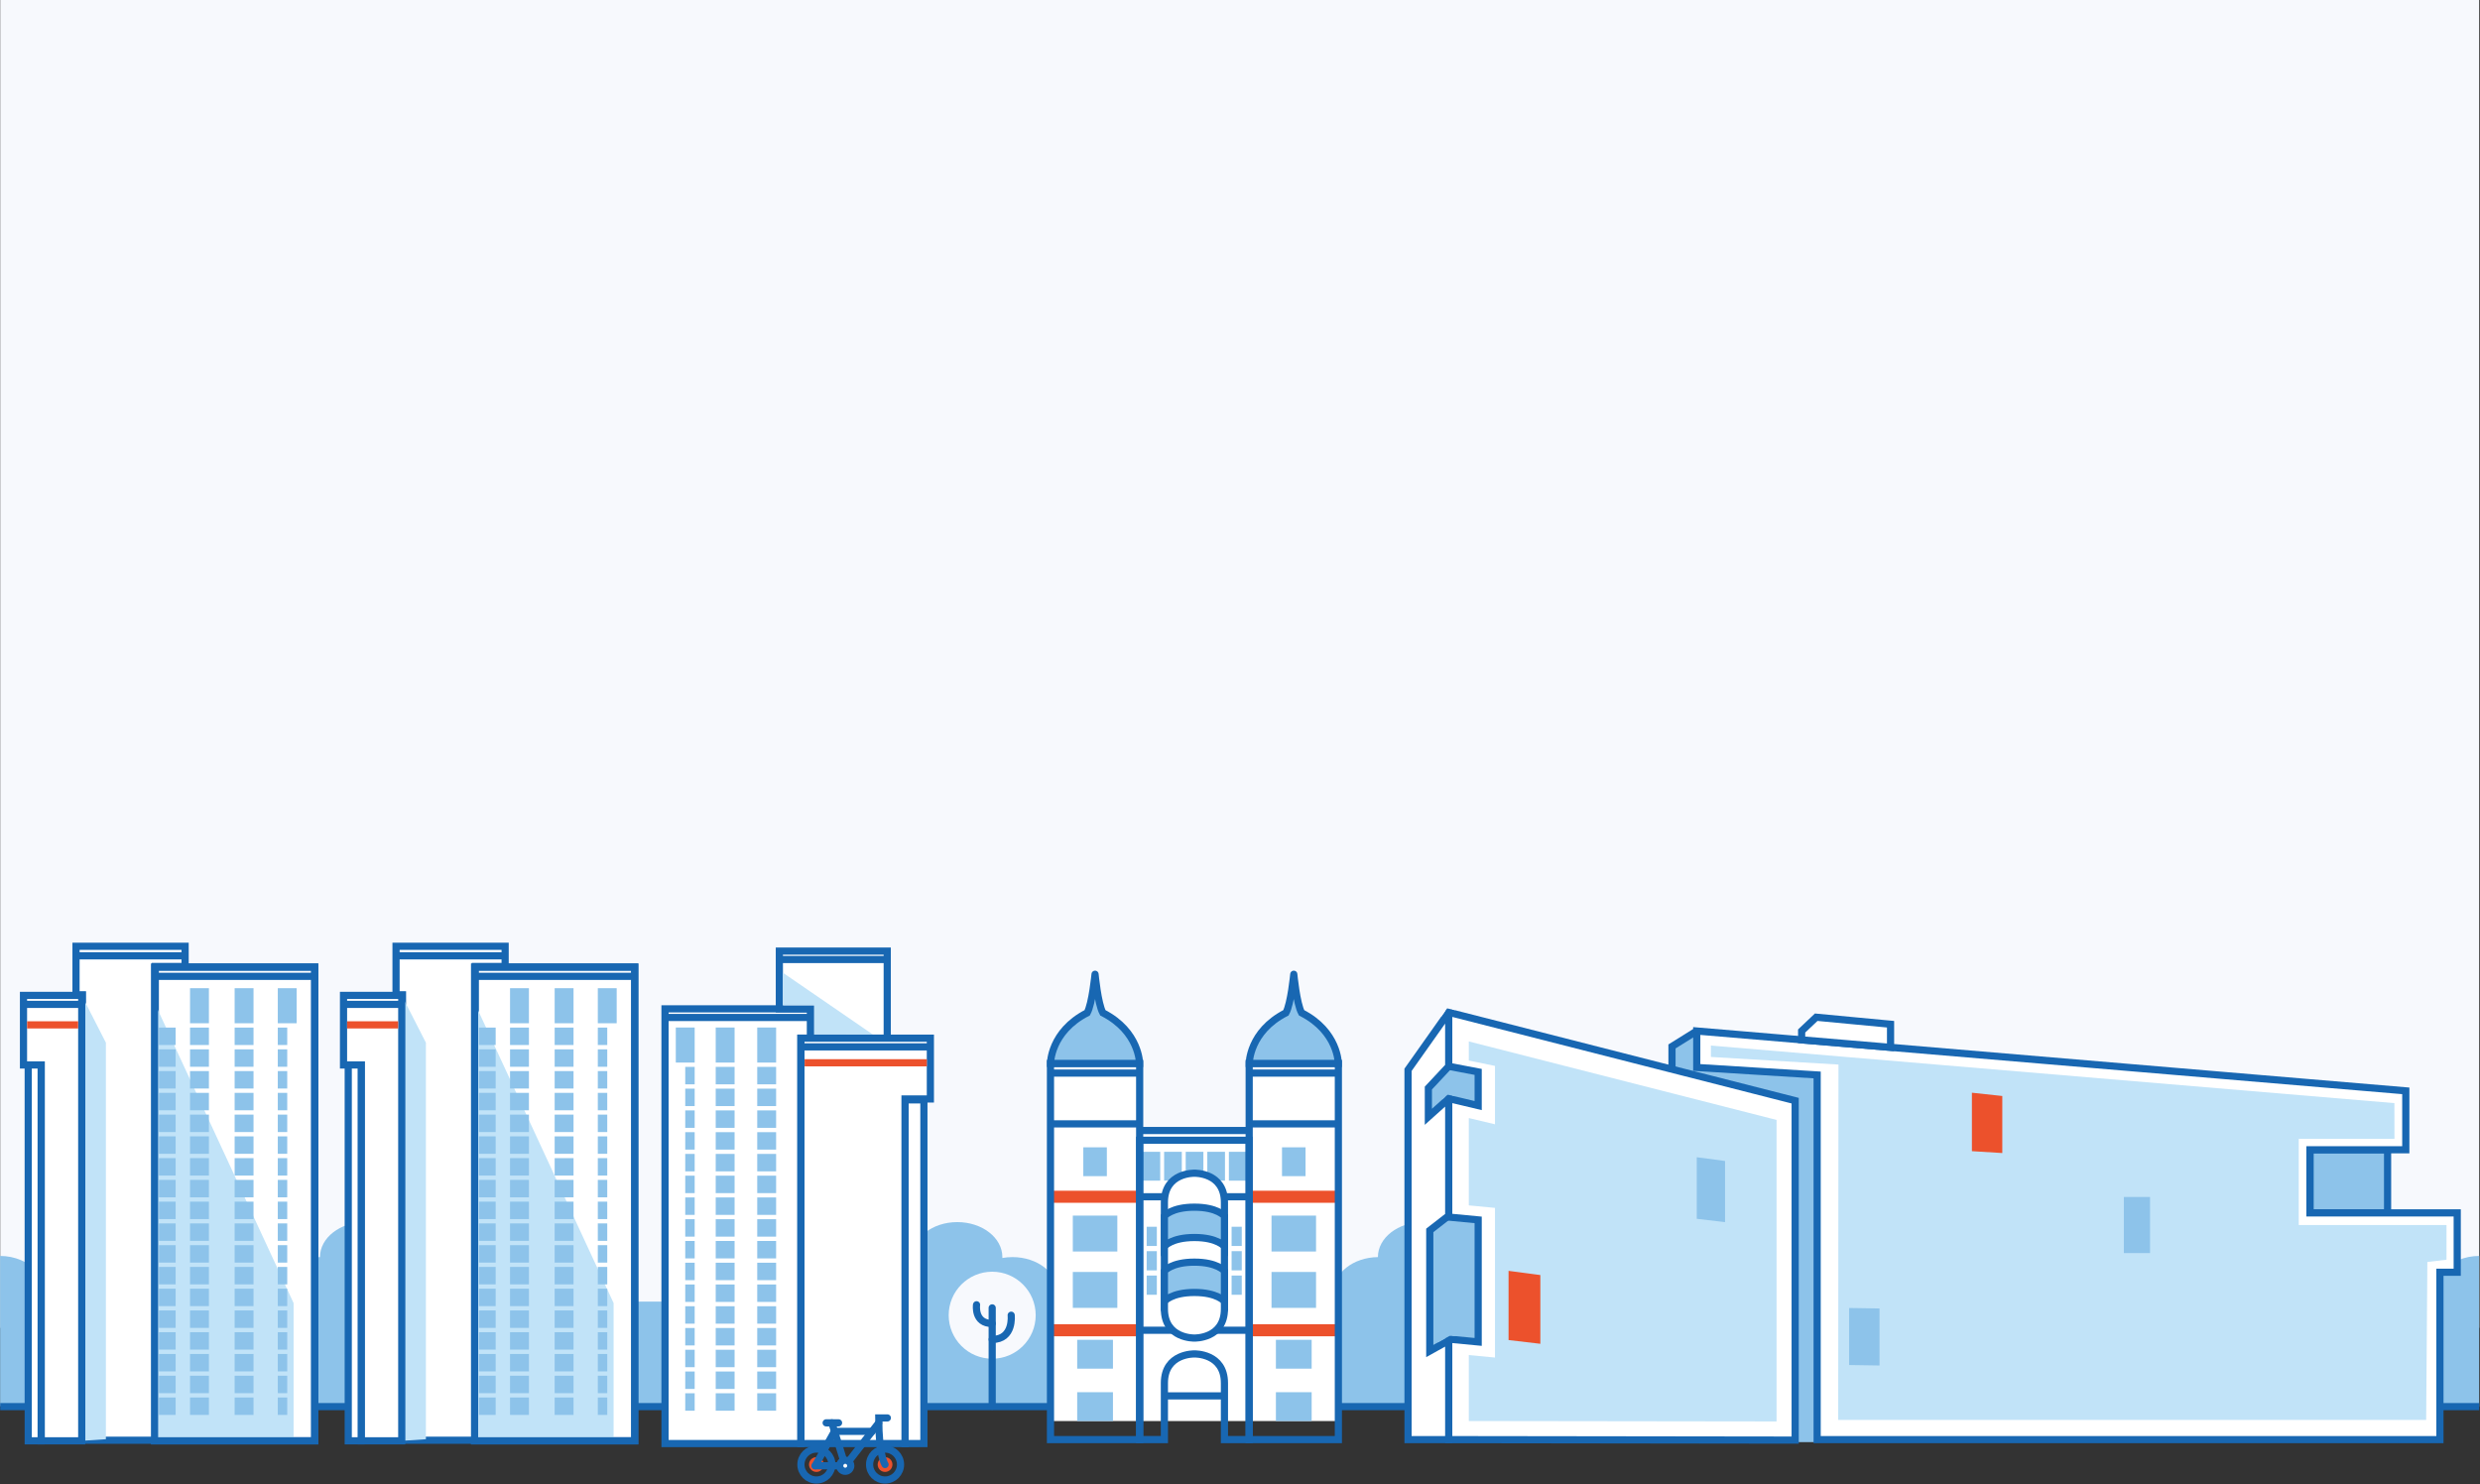 <?xml version="1.0" encoding="UTF-8"?>
<svg width="1382px" height="827px" viewBox="0 0 1382 827" version="1.1" xmlns="http://www.w3.org/2000/svg" xmlns:xlink="http://www.w3.org/1999/xlink">
    <rect x="0" y="0" width="1382" height="827" fill="#333333" stroke="none"/>
    <!-- Generator: Sketch 47 (45396) - http://www.bohemiancoding.com/sketch -->
    <title>landingpage</title>
    <desc>Created with Sketch.</desc>
    <defs></defs>
    <g id="Page-1" stroke="none" stroke-width="1" fill="none" fill-rule="evenodd">
        <g id="landingpage">
            <rect id="Rectangle-path" fill="#F7F9FD" fill-rule="nonzero" x="0.124" y="0" width="1381.431" height="739.99"></rect>
            <rect id="Rectangle-path" fill="#8DC3EA" fill-rule="nonzero" x="795.973" y="592.616" width="26.188" height="31.313"></rect>
            <rect id="Rectangle-path" stroke="#1867B2" stroke-width="4" fill="#8DC3EA" fill-rule="nonzero" x="1287.235" y="640.727" width="43.265" height="35.172"></rect>
            <path d="M1381.555,699.897 C1365.021,699.897 1351.617,713.3 1351.617,729.834 C1351.617,735.194 1353.033,740.221 1355.5,744.573 L1355.5,783.87 L1381.555,783.87 L1381.555,772.5 L1381.555,759.771 L1381.555,699.897 Z" id="Shape" fill="#8DC3EA" fill-rule="nonzero"></path>
            <path d="M0.064,699.897 L0.064,759.771 L0.064,774.023 L0.064,783.632 L29.321,783.632 L29.321,736.179 C29.762,734.133 30.001,732.011 30.001,729.833 C30.001,713.301 16.598,699.897 0.064,699.897 Z" id="Shape" fill="#8DC3EA" fill-rule="nonzero"></path>
            <path d="M847.89,725.345 C848.505,723.656 848.842,721.873 848.842,720.032 C848.842,709.264 837.596,700.535 823.723,700.535 C821.781,700.535 819.892,700.713 818.077,701.036 C818.083,700.869 818.093,700.703 818.093,700.536 C818.093,689.768 806.847,681.039 792.974,681.039 C779.101,681.039 767.853,689.768 767.853,700.536 C767.853,700.538 767.853,700.54 767.853,700.543 C754.153,700.696 743.103,709.361 743.103,720.032 C743.103,721.875 743.441,723.656 744.055,725.345 L588.375,725.345 C588.991,723.656 589.327,721.873 589.327,720.032 C589.327,709.264 578.08,700.535 564.207,700.535 C562.265,700.535 560.376,700.713 558.561,701.036 C558.567,700.869 558.578,700.703 558.578,700.536 C558.578,689.768 547.331,681.039 533.458,681.039 C519.585,681.039 508.338,689.768 508.338,700.536 C508.338,700.538 508.338,700.54 508.338,700.543 C494.636,700.696 483.588,709.361 483.588,720.032 C483.588,721.875 483.924,723.656 484.54,725.345 L258.344,725.345 C258.96,723.656 259.296,721.873 259.296,720.032 C259.296,709.264 248.049,700.535 234.176,700.535 C232.234,700.535 230.345,700.713 228.53,701.036 C228.535,700.869 228.546,700.703 228.546,700.536 C228.546,689.768 217.299,681.039 203.426,681.039 C189.553,681.039 178.306,689.768 178.306,700.536 C178.306,700.538 178.306,700.54 178.306,700.543 C164.604,700.696 153.556,709.361 153.556,720.032 C153.556,721.875 153.892,723.656 154.508,725.345 L86,725.345 L86,783.633 L893.079,783.633 L893.079,725.345 L847.89,725.345 Z" id="Shape" fill="#8DC3EA" fill-rule="nonzero"></path>
            <path d="M0.124,783.87 L1381.555,783.87" id="Shape" stroke="#1867B2" stroke-width="4"></path>
            <g id="Group" transform="translate(585, 542)">
                <polygon id="Shape" fill="#FFFFFF" fill-rule="nonzero" points="111.118 50.616 111.118 88 50.922 88 50.922 50.616 0.387 50.616 0.387 88 0.387 249.907 160.817 249.907 160.817 88 160.817 50.616"></polygon>
                <rect id="Rectangle-path" fill="#8DC3EA" fill-rule="nonzero" x="51.685" y="99.864" width="9.853" height="16.074"></rect>
                <rect id="Rectangle-path" fill="#8DC3EA" fill-rule="nonzero" x="53.994" y="155.226" width="5.667" height="10.714"></rect>
                <rect id="Rectangle-path" fill="#8DC3EA" fill-rule="nonzero" x="53.994" y="168.82" width="5.667" height="10.714"></rect>
                <rect id="Rectangle-path" fill="#8DC3EA" fill-rule="nonzero" x="53.994" y="141.637" width="5.667" height="10.714"></rect>
                <rect id="Rectangle-path" fill="#8DC3EA" fill-rule="nonzero" x="101.319" y="155.226" width="5.667" height="10.714"></rect>
                <rect id="Rectangle-path" fill="#8DC3EA" fill-rule="nonzero" x="101.319" y="168.82" width="5.667" height="10.714"></rect>
                <rect id="Rectangle-path" fill="#8DC3EA" fill-rule="nonzero" x="101.319" y="141.637" width="5.667" height="10.714"></rect>
                <rect id="Rectangle-path" fill="#8DC3EA" fill-rule="nonzero" x="63.715" y="99.864" width="9.853" height="16.074"></rect>
                <rect id="Rectangle-path" fill="#8DC3EA" fill-rule="nonzero" x="75.747" y="99.864" width="9.852" height="16.074"></rect>
                <rect id="Rectangle-path" fill="#8DC3EA" fill-rule="nonzero" x="87.778" y="99.864" width="9.851" height="16.074"></rect>
                <rect id="Rectangle-path" fill="#8DC3EA" fill-rule="nonzero" x="99.809" y="99.864" width="9.853" height="16.074"></rect>
                <path d="M50.021,124.92 L111.108,124.92" id="Shape" stroke="#1867B2" stroke-width="4"></path>
                <path d="M50.021,199.307 L111.108,199.307" id="Shape" stroke="#1867B2" stroke-width="4"></path>
                <rect id="Rectangle-path" fill="#EC512C" fill-rule="nonzero" x="0.387" y="195.942" width="49.7" height="6.728"></rect>
                <rect id="Rectangle-path" fill="#EC512C" fill-rule="nonzero" x="0.387" y="121.557" width="49.7" height="6.727"></rect>
                <rect id="Rectangle-path" fill="#EC512C" fill-rule="nonzero" x="111.118" y="121.557" width="49.699" height="6.727"></rect>
                <rect id="Rectangle-path" fill="#EC512C" fill-rule="nonzero" x="111.118" y="195.942" width="49.699" height="6.728"></rect>
                <rect id="Rectangle-path" stroke="#1867B2" stroke-width="4" x="0.387" y="50.616" width="49.7" height="209.625"></rect>
                <rect id="Rectangle-path" stroke="#1867B2" stroke-width="4" x="111.118" y="50.616" width="49.699" height="209.625"></rect>
                <path d="M50.09,93.428 L50.09,260.24 L63.868,260.24 C63.868,260.24 63.868,245.477 63.868,228.747 C63.868,212.018 80.599,212.51 80.599,212.51 C80.599,212.51 97.329,212.018 97.329,228.747 C97.329,245.477 97.329,260.24 97.329,260.24 L111.107,260.24 L111.107,93.428 L50.09,93.428 Z" id="Shape" stroke="#1867B2" stroke-width="4"></path>
                <path d="M80.6,111.798 C80.6,111.798 63.87,111.307 63.87,128.036 C63.87,139.775 63.87,150.539 63.87,155.921 C63.87,158.207 63.87,159.529 63.87,159.529 C63.87,164.91 63.87,175.674 63.87,187.414 C63.87,204.144 80.6,203.652 80.6,203.652 C80.6,203.652 97.33,204.144 97.33,187.414 C97.33,175.674 97.33,164.91 97.33,159.529 C97.33,159.529 97.33,158.207 97.33,155.921 C97.33,150.539 97.33,139.775 97.33,128.036 C97.33,111.306 80.6,111.798 80.6,111.798 Z" id="Shape" stroke="#1867B2" stroke-width="4" fill="#FFFFFF" fill-rule="nonzero"></path>
                <path d="M135.973,0.916 C135.973,0.916 137.531,17.318 140.32,22.403 C160.825,32.901 160.769,50.616 160.769,50.616 L111.15,50.616 C111.15,50.616 111.094,32.901 131.596,22.403 C134.387,17.318 135.973,0.916 135.973,0.916" id="Shape" stroke="#1867B2" stroke-width="4" fill="#8DC3EA" fill-rule="nonzero" stroke-linecap="round"></path>
                <path d="M25.226,0.916 C25.226,0.916 26.784,17.318 29.574,22.403 C50.078,32.901 50.023,50.616 50.023,50.616 L0.404,50.616 C0.404,50.616 0.347,32.901 20.851,22.403 C23.64,17.318 25.226,0.916 25.226,0.916" id="Shape" stroke="#1867B2" stroke-width="4" fill="#8DC3EA" fill-rule="nonzero" stroke-linecap="round"></path>
                <rect id="Rectangle-path" fill="#8DC3EA" fill-rule="nonzero" x="12.833" y="135.418" width="24.809" height="20.011"></rect>
                <rect id="Rectangle-path" fill="#8DC3EA" fill-rule="nonzero" x="18.676" y="97.363" width="13.123" height="16.074"></rect>
                <rect id="Rectangle-path" fill="#8DC3EA" fill-rule="nonzero" x="129.406" y="97.363" width="13.122" height="16.074"></rect>
                <rect id="Rectangle-path" fill="#8DC3EA" fill-rule="nonzero" x="123.563" y="135.418" width="24.81" height="20.011"></rect>
                <rect id="Rectangle-path" fill="#8DC3EA" fill-rule="nonzero" x="123.563" y="166.828" width="24.81" height="20.013"></rect>
                <rect id="Rectangle-path" fill="#8DC3EA" fill-rule="nonzero" x="126.003" y="233.834" width="19.93" height="16.073"></rect>
                <rect id="Rectangle-path" fill="#8DC3EA" fill-rule="nonzero" x="15.273" y="233.834" width="19.929" height="16.073"></rect>
                <rect id="Rectangle-path" fill="#8DC3EA" fill-rule="nonzero" x="15.273" y="204.637" width="19.929" height="16.074"></rect>
                <rect id="Rectangle-path" fill="#8DC3EA" fill-rule="nonzero" x="126.003" y="204.637" width="19.93" height="16.074"></rect>
                <rect id="Rectangle-path" fill="#8DC3EA" fill-rule="nonzero" x="12.833" y="166.828" width="24.809" height="20.013"></rect>
                <path d="M63.869,235.885 L97.33,235.885" id="Shape" stroke="#1867B2" stroke-width="4"></path>
                <path d="M97.33,152.546 C97.33,152.546 93.392,147.625 80.6,147.625 C67.808,147.625 63.87,152.546 63.87,152.546 L63.87,135.65 C63.87,135.65 67.807,130.728 80.6,130.728 C93.393,130.728 97.33,135.65 97.33,135.65 L97.33,152.546 Z" id="Shape" stroke="#1867B2" stroke-width="4" fill="#8DC3EA" fill-rule="nonzero"></path>
                <path d="M97.33,183.173 C97.33,183.173 93.392,178.25 80.6,178.25 C67.808,178.25 63.87,183.173 63.87,183.173 L63.87,166.277 C63.87,166.277 67.807,161.356 80.6,161.356 C93.393,161.356 97.33,166.277 97.33,166.277 L97.33,183.173 Z" id="Shape" stroke="#1867B2" stroke-width="4" fill="#8DC3EA" fill-rule="nonzero"></path>
                <path d="M0.387,84.299 L50.036,84.299" id="Shape" stroke="#1867B2" stroke-width="4"></path>
                <path d="M0.387,56 L50.036,56" id="Shape" stroke="#1867B2" stroke-width="4"></path>
                <path d="M111.135,56 L160.783,56" id="Shape" stroke="#1867B2" stroke-width="4"></path>
                <path d="M50.922,88 L111.108,88" id="Shape" stroke="#1867B2" stroke-width="4"></path>
                <path d="M111.148,84.299 L160.817,84.299" id="Shape" stroke="#1867B2" stroke-width="4"></path>
            </g>
            <g id="Group" transform="translate(191, 527)">
                <rect id="Rectangle-path" stroke="#1867B2" stroke-width="4" fill="#FFFFFF" fill-rule="nonzero" x="73.458" y="11.908" width="89.261" height="264.016"></rect>
                <polygon id="Shape" stroke="#1867B2" stroke-width="4" fill="#FFFFFF" fill-rule="nonzero" points="29.694 0.333 29.694 27.383 33.301 27.383 33.301 275.603 73.875 275.603 73.875 11.588 90.489 11.588 90.489 0.333"></polygon>
                <polygon id="Shape" fill="#C1E3F8" fill-rule="nonzero" points="73.458 31.806 150.936 199.158 150.936 275.034 73.458 275.924"></polygon>
                <polygon id="Shape" fill="#C1E3F8" fill-rule="nonzero" points="32.884 27.703 46.341 54.051 46.341 275.034 32.884 275.924"></polygon>
                <polygon id="Shape" stroke="#1867B2" stroke-width="4" fill="#FFFFFF" fill-rule="nonzero" points="0.426 27.703 0.426 66.476 10.273 66.476 10.273 275.924 32.884 275.924 32.884 27.703"></polygon>
                <path d="M2.438,44.132 L30.875,44.132" id="Shape" stroke="#EC512C" stroke-width="4"></path>
                <path d="M0.426,32.708 L32.884,32.708" id="Shape" stroke="#1867B2" stroke-width="4"></path>
                <path d="M30.111,5.66 L90.072,5.66" id="Shape" stroke="#1867B2" stroke-width="4"></path>
                <path d="M75.269,17.081 L162.719,17.081" id="Shape" stroke="#1867B2" stroke-width="4"></path>
                <polygon id="Shape" fill="#C1E3F8" fill-rule="nonzero" points="10.273 66.476 3.06 66.476 10.273 100.637"></polygon>
                <rect id="Rectangle-path" stroke="#1867B2" stroke-width="4" fill="#FFFFFF" fill-rule="nonzero" x="3.06" y="66.476" width="7.213" height="209.447"></rect>
                <rect id="Rectangle-path" fill="#8DC3EA" fill-rule="nonzero" x="93.228" y="23.693" width="10.52" height="19.537"></rect>
                <rect id="Rectangle-path" fill="#8DC3EA" fill-rule="nonzero" x="93.228" y="45.636" width="10.52" height="9.72"></rect>
                <rect id="Rectangle-path" fill="#8DC3EA" fill-rule="nonzero" x="93.228" y="57.762" width="10.52" height="9.72"></rect>
                <rect id="Rectangle-path" fill="#8DC3EA" fill-rule="nonzero" x="93.228" y="69.888" width="10.52" height="9.72"></rect>
                <rect id="Rectangle-path" fill="#8DC3EA" fill-rule="nonzero" x="93.228" y="82.014" width="10.52" height="9.719"></rect>
                <rect id="Rectangle-path" fill="#8DC3EA" fill-rule="nonzero" x="93.228" y="94.14" width="10.52" height="9.719"></rect>
                <rect id="Rectangle-path" fill="#8DC3EA" fill-rule="nonzero" x="93.228" y="106.265" width="10.52" height="9.72"></rect>
                <rect id="Rectangle-path" fill="#8DC3EA" fill-rule="nonzero" x="93.228" y="118.391" width="10.52" height="9.719"></rect>
                <rect id="Rectangle-path" fill="#8DC3EA" fill-rule="nonzero" x="93.228" y="130.517" width="10.52" height="9.72"></rect>
                <rect id="Rectangle-path" fill="#8DC3EA" fill-rule="nonzero" x="93.228" y="142.642" width="10.52" height="9.72"></rect>
                <rect id="Rectangle-path" fill="#8DC3EA" fill-rule="nonzero" x="93.228" y="154.768" width="10.52" height="9.72"></rect>
                <rect id="Rectangle-path" fill="#8DC3EA" fill-rule="nonzero" x="93.228" y="166.894" width="10.52" height="9.72"></rect>
                <rect id="Rectangle-path" fill="#8DC3EA" fill-rule="nonzero" x="93.228" y="179.019" width="10.52" height="9.72"></rect>
                <rect id="Rectangle-path" fill="#8DC3EA" fill-rule="nonzero" x="93.228" y="191.145" width="10.52" height="9.72"></rect>
                <rect id="Rectangle-path" fill="#8DC3EA" fill-rule="nonzero" x="93.228" y="203.271" width="10.52" height="9.72"></rect>
                <rect id="Rectangle-path" fill="#8DC3EA" fill-rule="nonzero" x="93.228" y="215.396" width="10.52" height="9.72"></rect>
                <rect id="Rectangle-path" fill="#8DC3EA" fill-rule="nonzero" x="93.228" y="227.522" width="10.52" height="9.72"></rect>
                <rect id="Rectangle-path" fill="#8DC3EA" fill-rule="nonzero" x="93.228" y="239.647" width="10.52" height="9.72"></rect>
                <rect id="Rectangle-path" fill="#8DC3EA" fill-rule="nonzero" x="93.228" y="251.773" width="10.52" height="9.72"></rect>
                <rect id="Rectangle-path" fill="#8DC3EA" fill-rule="nonzero" x="118.089" y="45.636" width="10.52" height="9.72"></rect>
                <rect id="Rectangle-path" fill="#8DC3EA" fill-rule="nonzero" x="118.089" y="57.762" width="10.52" height="9.72"></rect>
                <rect id="Rectangle-path" fill="#8DC3EA" fill-rule="nonzero" x="118.089" y="69.888" width="10.52" height="9.72"></rect>
                <rect id="Rectangle-path" fill="#8DC3EA" fill-rule="nonzero" x="118.089" y="82.014" width="10.52" height="9.719"></rect>
                <rect id="Rectangle-path" fill="#8DC3EA" fill-rule="nonzero" x="118.089" y="94.14" width="10.52" height="9.719"></rect>
                <rect id="Rectangle-path" fill="#8DC3EA" fill-rule="nonzero" x="118.089" y="106.265" width="10.52" height="9.72"></rect>
                <rect id="Rectangle-path" fill="#8DC3EA" fill-rule="nonzero" x="118.089" y="118.391" width="10.52" height="9.719"></rect>
                <rect id="Rectangle-path" fill="#8DC3EA" fill-rule="nonzero" x="118.089" y="130.517" width="10.52" height="9.72"></rect>
                <rect id="Rectangle-path" fill="#8DC3EA" fill-rule="nonzero" x="118.089" y="142.642" width="10.52" height="9.72"></rect>
                <rect id="Rectangle-path" fill="#8DC3EA" fill-rule="nonzero" x="118.089" y="154.768" width="10.52" height="9.72"></rect>
                <rect id="Rectangle-path" fill="#8DC3EA" fill-rule="nonzero" x="118.089" y="166.894" width="10.52" height="9.72"></rect>
                <rect id="Rectangle-path" fill="#8DC3EA" fill-rule="nonzero" x="118.089" y="179.019" width="10.52" height="9.72"></rect>
                <rect id="Rectangle-path" fill="#8DC3EA" fill-rule="nonzero" x="118.089" y="191.145" width="10.52" height="9.72"></rect>
                <rect id="Rectangle-path" fill="#8DC3EA" fill-rule="nonzero" x="118.089" y="203.271" width="10.52" height="9.72"></rect>
                <rect id="Rectangle-path" fill="#8DC3EA" fill-rule="nonzero" x="118.089" y="215.396" width="10.52" height="9.72"></rect>
                <rect id="Rectangle-path" fill="#8DC3EA" fill-rule="nonzero" x="118.089" y="227.522" width="10.52" height="9.72"></rect>
                <rect id="Rectangle-path" fill="#8DC3EA" fill-rule="nonzero" x="118.089" y="239.647" width="10.52" height="9.72"></rect>
                <rect id="Rectangle-path" fill="#8DC3EA" fill-rule="nonzero" x="118.089" y="251.773" width="10.52" height="9.72"></rect>
                <rect id="Rectangle-path" fill="#8DC3EA" fill-rule="nonzero" x="142.133" y="45.636" width="5.261" height="9.72"></rect>
                <rect id="Rectangle-path" fill="#8DC3EA" fill-rule="nonzero" x="142.133" y="57.762" width="5.261" height="9.72"></rect>
                <rect id="Rectangle-path" fill="#8DC3EA" fill-rule="nonzero" x="142.133" y="69.888" width="5.261" height="9.72"></rect>
                <rect id="Rectangle-path" fill="#8DC3EA" fill-rule="nonzero" x="142.133" y="82.014" width="5.261" height="9.719"></rect>
                <rect id="Rectangle-path" fill="#8DC3EA" fill-rule="nonzero" x="142.133" y="94.14" width="5.261" height="9.719"></rect>
                <rect id="Rectangle-path" fill="#8DC3EA" fill-rule="nonzero" x="142.133" y="106.265" width="5.261" height="9.72"></rect>
                <rect id="Rectangle-path" fill="#8DC3EA" fill-rule="nonzero" x="142.133" y="118.391" width="5.261" height="9.719"></rect>
                <rect id="Rectangle-path" fill="#8DC3EA" fill-rule="nonzero" x="142.133" y="130.517" width="5.261" height="9.72"></rect>
                <rect id="Rectangle-path" fill="#8DC3EA" fill-rule="nonzero" x="142.133" y="142.642" width="5.261" height="9.72"></rect>
                <rect id="Rectangle-path" fill="#8DC3EA" fill-rule="nonzero" x="142.133" y="154.768" width="5.261" height="9.72"></rect>
                <rect id="Rectangle-path" fill="#8DC3EA" fill-rule="nonzero" x="142.133" y="166.894" width="5.261" height="9.72"></rect>
                <rect id="Rectangle-path" fill="#8DC3EA" fill-rule="nonzero" x="142.133" y="179.019" width="5.261" height="9.72"></rect>
                <rect id="Rectangle-path" fill="#8DC3EA" fill-rule="nonzero" x="142.133" y="191.145" width="5.261" height="9.72"></rect>
                <rect id="Rectangle-path" fill="#8DC3EA" fill-rule="nonzero" x="142.133" y="203.271" width="5.261" height="9.72"></rect>
                <rect id="Rectangle-path" fill="#8DC3EA" fill-rule="nonzero" x="142.133" y="215.396" width="5.261" height="9.72"></rect>
                <rect id="Rectangle-path" fill="#8DC3EA" fill-rule="nonzero" x="142.133" y="227.522" width="5.261" height="9.72"></rect>
                <rect id="Rectangle-path" fill="#8DC3EA" fill-rule="nonzero" x="142.133" y="239.647" width="5.261" height="9.72"></rect>
                <rect id="Rectangle-path" fill="#8DC3EA" fill-rule="nonzero" x="142.133" y="251.773" width="5.261" height="9.72"></rect>
                <rect id="Rectangle-path" fill="#8DC3EA" fill-rule="nonzero" x="75.894" y="45.636" width="9.318" height="9.72"></rect>
                <rect id="Rectangle-path" fill="#8DC3EA" fill-rule="nonzero" x="75.894" y="57.762" width="9.318" height="9.72"></rect>
                <rect id="Rectangle-path" fill="#8DC3EA" fill-rule="nonzero" x="75.894" y="69.888" width="9.318" height="9.72"></rect>
                <rect id="Rectangle-path" fill="#8DC3EA" fill-rule="nonzero" x="75.894" y="82.014" width="9.318" height="9.719"></rect>
                <rect id="Rectangle-path" fill="#8DC3EA" fill-rule="nonzero" x="75.894" y="94.14" width="9.318" height="9.719"></rect>
                <rect id="Rectangle-path" fill="#8DC3EA" fill-rule="nonzero" x="75.894" y="106.265" width="9.318" height="9.72"></rect>
                <rect id="Rectangle-path" fill="#8DC3EA" fill-rule="nonzero" x="75.894" y="118.391" width="9.318" height="9.719"></rect>
                <rect id="Rectangle-path" fill="#8DC3EA" fill-rule="nonzero" x="75.894" y="130.517" width="9.318" height="9.72"></rect>
                <rect id="Rectangle-path" fill="#8DC3EA" fill-rule="nonzero" x="75.894" y="142.642" width="9.318" height="9.72"></rect>
                <rect id="Rectangle-path" fill="#8DC3EA" fill-rule="nonzero" x="75.894" y="154.768" width="9.318" height="9.72"></rect>
                <rect id="Rectangle-path" fill="#8DC3EA" fill-rule="nonzero" x="75.894" y="166.894" width="9.318" height="9.72"></rect>
                <rect id="Rectangle-path" fill="#8DC3EA" fill-rule="nonzero" x="75.894" y="179.019" width="9.318" height="9.72"></rect>
                <rect id="Rectangle-path" fill="#8DC3EA" fill-rule="nonzero" x="75.894" y="191.145" width="9.318" height="9.72"></rect>
                <rect id="Rectangle-path" fill="#8DC3EA" fill-rule="nonzero" x="75.894" y="203.271" width="9.318" height="9.72"></rect>
                <rect id="Rectangle-path" fill="#8DC3EA" fill-rule="nonzero" x="75.894" y="215.396" width="9.318" height="9.72"></rect>
                <rect id="Rectangle-path" fill="#8DC3EA" fill-rule="nonzero" x="75.894" y="227.522" width="9.318" height="9.72"></rect>
                <rect id="Rectangle-path" fill="#8DC3EA" fill-rule="nonzero" x="75.894" y="239.647" width="9.318" height="9.72"></rect>
                <rect id="Rectangle-path" fill="#8DC3EA" fill-rule="nonzero" x="75.894" y="251.773" width="9.318" height="9.72"></rect>
                <rect id="Rectangle-path" fill="#8DC3EA" fill-rule="nonzero" x="118.089" y="23.693" width="10.52" height="19.537"></rect>
                <rect id="Rectangle-path" fill="#8DC3EA" fill-rule="nonzero" x="142.133" y="23.693" width="10.52" height="19.537"></rect>
                <rect id="Rectangle-path" stroke="#1867B2" stroke-width="4" x="73.458" y="11.908" width="89.261" height="264.016"></rect>
            </g>
            <g id="Group" transform="translate(13, 527)">
                <rect id="Rectangle-path" stroke="#1867B2" stroke-width="4" fill="#FFFFFF" fill-rule="nonzero" x="73.125" y="11.908" width="89.261" height="264.016"></rect>
                <polygon id="Shape" stroke="#1867B2" stroke-width="4" fill="#FFFFFF" fill-rule="nonzero" points="29.36 0.333 29.36 27.383 32.967 27.383 32.967 275.603 73.542 275.603 73.542 11.588 90.155 11.588 90.155 0.333"></polygon>
                <polygon id="Shape" fill="#C1E3F8" fill-rule="nonzero" points="73.125 31.806 150.603 199.158 150.603 275.034 73.125 275.924"></polygon>
                <polygon id="Shape" fill="#C1E3F8" fill-rule="nonzero" points="32.55 27.703 46.007 54.051 46.007 275.034 32.55 275.924"></polygon>
                <polygon id="Shape" stroke="#1867B2" stroke-width="4" fill="#FFFFFF" fill-rule="nonzero" points="0.092 27.703 0.092 66.476 9.939 66.476 9.939 275.924 32.55 275.924 32.55 27.703"></polygon>
                <path d="M2.104,44.132 L30.542,44.132" id="Shape" stroke="#EC512C" stroke-width="4"></path>
                <path d="M0.092,32.708 L32.55,32.708" id="Shape" stroke="#1867B2" stroke-width="4"></path>
                <path d="M29.777,5.66 L89.738,5.66" id="Shape" stroke="#1867B2" stroke-width="4"></path>
                <path d="M74.936,17.081 L162.385,17.081" id="Shape" stroke="#1867B2" stroke-width="4"></path>
                <polygon id="Shape" fill="#C1E3F8" fill-rule="nonzero" points="9.939 66.476 2.727 66.476 9.939 100.637"></polygon>
                <rect id="Rectangle-path" stroke="#1867B2" stroke-width="4" fill="#FFFFFF" fill-rule="nonzero" x="2.727" y="66.476" width="7.213" height="209.447"></rect>
                <rect id="Rectangle-path" fill="#8DC3EA" fill-rule="nonzero" x="92.895" y="23.693" width="10.52" height="19.537"></rect>
                <rect id="Rectangle-path" fill="#8DC3EA" fill-rule="nonzero" x="92.895" y="45.636" width="10.52" height="9.72"></rect>
                <rect id="Rectangle-path" fill="#8DC3EA" fill-rule="nonzero" x="92.895" y="57.762" width="10.52" height="9.72"></rect>
                <rect id="Rectangle-path" fill="#8DC3EA" fill-rule="nonzero" x="92.895" y="69.888" width="10.52" height="9.72"></rect>
                <rect id="Rectangle-path" fill="#8DC3EA" fill-rule="nonzero" x="92.895" y="82.014" width="10.52" height="9.719"></rect>
                <rect id="Rectangle-path" fill="#8DC3EA" fill-rule="nonzero" x="92.895" y="94.14" width="10.52" height="9.719"></rect>
                <rect id="Rectangle-path" fill="#8DC3EA" fill-rule="nonzero" x="92.895" y="106.265" width="10.52" height="9.72"></rect>
                <rect id="Rectangle-path" fill="#8DC3EA" fill-rule="nonzero" x="92.895" y="118.391" width="10.52" height="9.719"></rect>
                <rect id="Rectangle-path" fill="#8DC3EA" fill-rule="nonzero" x="92.895" y="130.517" width="10.52" height="9.72"></rect>
                <rect id="Rectangle-path" fill="#8DC3EA" fill-rule="nonzero" x="92.895" y="142.642" width="10.52" height="9.72"></rect>
                <rect id="Rectangle-path" fill="#8DC3EA" fill-rule="nonzero" x="92.895" y="154.768" width="10.52" height="9.72"></rect>
                <rect id="Rectangle-path" fill="#8DC3EA" fill-rule="nonzero" x="92.895" y="166.894" width="10.52" height="9.72"></rect>
                <rect id="Rectangle-path" fill="#8DC3EA" fill-rule="nonzero" x="92.895" y="179.019" width="10.52" height="9.72"></rect>
                <rect id="Rectangle-path" fill="#8DC3EA" fill-rule="nonzero" x="92.895" y="191.145" width="10.52" height="9.72"></rect>
                <rect id="Rectangle-path" fill="#8DC3EA" fill-rule="nonzero" x="92.895" y="203.271" width="10.52" height="9.72"></rect>
                <rect id="Rectangle-path" fill="#8DC3EA" fill-rule="nonzero" x="92.895" y="215.396" width="10.52" height="9.72"></rect>
                <rect id="Rectangle-path" fill="#8DC3EA" fill-rule="nonzero" x="92.895" y="227.522" width="10.52" height="9.72"></rect>
                <rect id="Rectangle-path" fill="#8DC3EA" fill-rule="nonzero" x="92.895" y="239.647" width="10.52" height="9.72"></rect>
                <rect id="Rectangle-path" fill="#8DC3EA" fill-rule="nonzero" x="92.895" y="251.773" width="10.52" height="9.72"></rect>
                <rect id="Rectangle-path" fill="#8DC3EA" fill-rule="nonzero" x="117.755" y="45.636" width="10.52" height="9.72"></rect>
                <rect id="Rectangle-path" fill="#8DC3EA" fill-rule="nonzero" x="117.755" y="57.762" width="10.52" height="9.72"></rect>
                <rect id="Rectangle-path" fill="#8DC3EA" fill-rule="nonzero" x="117.755" y="69.888" width="10.52" height="9.72"></rect>
                <rect id="Rectangle-path" fill="#8DC3EA" fill-rule="nonzero" x="117.755" y="82.014" width="10.52" height="9.719"></rect>
                <rect id="Rectangle-path" fill="#8DC3EA" fill-rule="nonzero" x="117.755" y="94.14" width="10.52" height="9.719"></rect>
                <rect id="Rectangle-path" fill="#8DC3EA" fill-rule="nonzero" x="117.755" y="106.265" width="10.52" height="9.72"></rect>
                <rect id="Rectangle-path" fill="#8DC3EA" fill-rule="nonzero" x="117.755" y="118.391" width="10.52" height="9.719"></rect>
                <rect id="Rectangle-path" fill="#8DC3EA" fill-rule="nonzero" x="117.755" y="130.517" width="10.52" height="9.72"></rect>
                <rect id="Rectangle-path" fill="#8DC3EA" fill-rule="nonzero" x="117.755" y="142.642" width="10.52" height="9.72"></rect>
                <rect id="Rectangle-path" fill="#8DC3EA" fill-rule="nonzero" x="117.755" y="154.768" width="10.52" height="9.72"></rect>
                <rect id="Rectangle-path" fill="#8DC3EA" fill-rule="nonzero" x="117.755" y="166.894" width="10.52" height="9.72"></rect>
                <rect id="Rectangle-path" fill="#8DC3EA" fill-rule="nonzero" x="117.755" y="179.019" width="10.52" height="9.72"></rect>
                <rect id="Rectangle-path" fill="#8DC3EA" fill-rule="nonzero" x="117.755" y="191.145" width="10.52" height="9.72"></rect>
                <rect id="Rectangle-path" fill="#8DC3EA" fill-rule="nonzero" x="117.755" y="203.271" width="10.52" height="9.72"></rect>
                <rect id="Rectangle-path" fill="#8DC3EA" fill-rule="nonzero" x="117.755" y="215.396" width="10.52" height="9.72"></rect>
                <rect id="Rectangle-path" fill="#8DC3EA" fill-rule="nonzero" x="117.755" y="227.522" width="10.52" height="9.72"></rect>
                <rect id="Rectangle-path" fill="#8DC3EA" fill-rule="nonzero" x="117.755" y="239.647" width="10.52" height="9.72"></rect>
                <rect id="Rectangle-path" fill="#8DC3EA" fill-rule="nonzero" x="117.755" y="251.773" width="10.52" height="9.72"></rect>
                <rect id="Rectangle-path" fill="#8DC3EA" fill-rule="nonzero" x="141.799" y="45.636" width="5.261" height="9.72"></rect>
                <rect id="Rectangle-path" fill="#8DC3EA" fill-rule="nonzero" x="141.799" y="57.762" width="5.261" height="9.72"></rect>
                <rect id="Rectangle-path" fill="#8DC3EA" fill-rule="nonzero" x="141.799" y="69.888" width="5.261" height="9.72"></rect>
                <rect id="Rectangle-path" fill="#8DC3EA" fill-rule="nonzero" x="141.799" y="82.014" width="5.261" height="9.719"></rect>
                <rect id="Rectangle-path" fill="#8DC3EA" fill-rule="nonzero" x="141.799" y="94.14" width="5.261" height="9.719"></rect>
                <rect id="Rectangle-path" fill="#8DC3EA" fill-rule="nonzero" x="141.799" y="106.265" width="5.261" height="9.72"></rect>
                <rect id="Rectangle-path" fill="#8DC3EA" fill-rule="nonzero" x="141.799" y="118.391" width="5.261" height="9.719"></rect>
                <rect id="Rectangle-path" fill="#8DC3EA" fill-rule="nonzero" x="141.799" y="130.517" width="5.261" height="9.72"></rect>
                <rect id="Rectangle-path" fill="#8DC3EA" fill-rule="nonzero" x="141.799" y="142.642" width="5.261" height="9.72"></rect>
                <rect id="Rectangle-path" fill="#8DC3EA" fill-rule="nonzero" x="141.799" y="154.768" width="5.261" height="9.72"></rect>
                <rect id="Rectangle-path" fill="#8DC3EA" fill-rule="nonzero" x="141.799" y="166.894" width="5.261" height="9.72"></rect>
                <rect id="Rectangle-path" fill="#8DC3EA" fill-rule="nonzero" x="141.799" y="179.019" width="5.261" height="9.72"></rect>
                <rect id="Rectangle-path" fill="#8DC3EA" fill-rule="nonzero" x="141.799" y="191.145" width="5.261" height="9.72"></rect>
                <rect id="Rectangle-path" fill="#8DC3EA" fill-rule="nonzero" x="141.799" y="203.271" width="5.261" height="9.72"></rect>
                <rect id="Rectangle-path" fill="#8DC3EA" fill-rule="nonzero" x="141.799" y="215.396" width="5.261" height="9.72"></rect>
                <rect id="Rectangle-path" fill="#8DC3EA" fill-rule="nonzero" x="141.799" y="227.522" width="5.261" height="9.72"></rect>
                <rect id="Rectangle-path" fill="#8DC3EA" fill-rule="nonzero" x="141.799" y="239.647" width="5.261" height="9.72"></rect>
                <rect id="Rectangle-path" fill="#8DC3EA" fill-rule="nonzero" x="141.799" y="251.773" width="5.261" height="9.72"></rect>
                <rect id="Rectangle-path" fill="#8DC3EA" fill-rule="nonzero" x="75.561" y="45.636" width="9.318" height="9.72"></rect>
                <rect id="Rectangle-path" fill="#8DC3EA" fill-rule="nonzero" x="75.561" y="57.762" width="9.318" height="9.72"></rect>
                <rect id="Rectangle-path" fill="#8DC3EA" fill-rule="nonzero" x="75.561" y="69.888" width="9.318" height="9.72"></rect>
                <rect id="Rectangle-path" fill="#8DC3EA" fill-rule="nonzero" x="75.561" y="82.014" width="9.318" height="9.719"></rect>
                <rect id="Rectangle-path" fill="#8DC3EA" fill-rule="nonzero" x="75.561" y="94.14" width="9.318" height="9.719"></rect>
                <rect id="Rectangle-path" fill="#8DC3EA" fill-rule="nonzero" x="75.561" y="106.265" width="9.318" height="9.72"></rect>
                <rect id="Rectangle-path" fill="#8DC3EA" fill-rule="nonzero" x="75.561" y="118.391" width="9.318" height="9.719"></rect>
                <rect id="Rectangle-path" fill="#8DC3EA" fill-rule="nonzero" x="75.561" y="130.517" width="9.318" height="9.72"></rect>
                <rect id="Rectangle-path" fill="#8DC3EA" fill-rule="nonzero" x="75.561" y="142.642" width="9.318" height="9.72"></rect>
                <rect id="Rectangle-path" fill="#8DC3EA" fill-rule="nonzero" x="75.561" y="154.768" width="9.318" height="9.72"></rect>
                <rect id="Rectangle-path" fill="#8DC3EA" fill-rule="nonzero" x="75.561" y="166.894" width="9.318" height="9.72"></rect>
                <rect id="Rectangle-path" fill="#8DC3EA" fill-rule="nonzero" x="75.561" y="179.019" width="9.318" height="9.72"></rect>
                <rect id="Rectangle-path" fill="#8DC3EA" fill-rule="nonzero" x="75.561" y="191.145" width="9.318" height="9.72"></rect>
                <rect id="Rectangle-path" fill="#8DC3EA" fill-rule="nonzero" x="75.561" y="203.271" width="9.318" height="9.72"></rect>
                <rect id="Rectangle-path" fill="#8DC3EA" fill-rule="nonzero" x="75.561" y="215.396" width="9.318" height="9.72"></rect>
                <rect id="Rectangle-path" fill="#8DC3EA" fill-rule="nonzero" x="75.561" y="227.522" width="9.318" height="9.72"></rect>
                <rect id="Rectangle-path" fill="#8DC3EA" fill-rule="nonzero" x="75.561" y="239.647" width="9.318" height="9.72"></rect>
                <rect id="Rectangle-path" fill="#8DC3EA" fill-rule="nonzero" x="75.561" y="251.773" width="9.318" height="9.72"></rect>
                <rect id="Rectangle-path" fill="#8DC3EA" fill-rule="nonzero" x="117.755" y="23.693" width="10.52" height="19.537"></rect>
                <rect id="Rectangle-path" fill="#8DC3EA" fill-rule="nonzero" x="141.799" y="23.693" width="10.52" height="19.537"></rect>
                <rect id="Rectangle-path" stroke="#1867B2" stroke-width="4" x="73.125" y="11.908" width="89.261" height="264.016"></rect>
            </g>
            <g id="Group" transform="translate(370, 530)">
                <polygon id="Shape" stroke="#1867B2" stroke-width="4" fill="#FFFFFF" fill-rule="nonzero" points="81.734 48.541 81.734 32.199 0.583 32.199 0.583 274.45 76.324 274.45 76.324 48.541"></polygon>
                <polygon id="Shape" stroke="#1867B2" stroke-width="4" fill="#FFFFFF" fill-rule="nonzero" points="64.3 0.021 64.3 32.199 81.734 32.199 81.734 48.541 124.412 48.541 124.412 0.021"></polygon>
                <polygon id="Shape" fill="#C1E3F8" fill-rule="nonzero" points="66.3 12.081 116.399 46.495 83.734 46.541 83.734 30.199 66.3 30.199"></polygon>
                <rect id="Rectangle-path" fill="#8DC3EA" fill-rule="nonzero" x="136.96" y="88.795" width="5.26" height="9.72"></rect>
                <rect id="Rectangle-path" fill="#8DC3EA" fill-rule="nonzero" x="136.96" y="100.92" width="5.26" height="9.72"></rect>
                <rect id="Rectangle-path" fill="#8DC3EA" fill-rule="nonzero" x="136.96" y="113.047" width="5.26" height="9.719"></rect>
                <rect id="Rectangle-path" fill="#8DC3EA" fill-rule="nonzero" x="136.96" y="125.171" width="5.26" height="9.72"></rect>
                <rect id="Rectangle-path" fill="#8DC3EA" fill-rule="nonzero" x="136.96" y="137.298" width="5.26" height="9.718"></rect>
                <rect id="Rectangle-path" fill="#8DC3EA" fill-rule="nonzero" x="136.96" y="149.423" width="5.26" height="9.72"></rect>
                <rect id="Rectangle-path" fill="#8DC3EA" fill-rule="nonzero" x="136.96" y="161.548" width="5.26" height="9.72"></rect>
                <rect id="Rectangle-path" fill="#8DC3EA" fill-rule="nonzero" x="136.96" y="173.675" width="5.26" height="9.72"></rect>
                <rect id="Rectangle-path" fill="#8DC3EA" fill-rule="nonzero" x="136.96" y="185.8" width="5.26" height="9.72"></rect>
                <rect id="Rectangle-path" fill="#8DC3EA" fill-rule="nonzero" x="136.96" y="197.925" width="5.26" height="9.72"></rect>
                <rect id="Rectangle-path" fill="#8DC3EA" fill-rule="nonzero" x="136.96" y="210.052" width="5.26" height="9.72"></rect>
                <rect id="Rectangle-path" fill="#8DC3EA" fill-rule="nonzero" x="136.96" y="222.177" width="5.26" height="9.72"></rect>
                <rect id="Rectangle-path" fill="#8DC3EA" fill-rule="nonzero" x="136.96" y="234.303" width="5.26" height="9.72"></rect>
                <rect id="Rectangle-path" fill="#8DC3EA" fill-rule="nonzero" x="136.96" y="246.428" width="5.26" height="9.72"></rect>
                <rect id="Rectangle-path" stroke="#1867B2" stroke-width="4" fill="#FFFFFF" fill-rule="nonzero" x="134.331" y="82.925" width="10.519" height="191.525"></rect>
                <polygon id="Shape" stroke="#1867B2" stroke-width="4" fill="#FFFFFF" fill-rule="nonzero" points="120.204 48.541 76.324 48.541 76.324 274.45 120.204 274.45 134.33 274.45 134.33 82.42 148.457 82.42 148.457 48.541"></polygon>
                <path d="M78.375,62.256 L146.5,62.256" id="Shape" stroke="#EC512C" stroke-width="4"></path>
                <path d="M0.583,37.009 L81.734,37.009" id="Shape" stroke="#1867B2" stroke-width="4"></path>
                <path d="M64.3,4.698 L124.412,4.698" id="Shape" stroke="#1867B2" stroke-width="4"></path>
                <path d="M76.324,53.389 L148.457,53.389" id="Shape" stroke="#1867B2" stroke-width="4"></path>
                <rect id="Rectangle-path" fill="#8DC3EA" fill-rule="nonzero" x="28.834" y="64.542" width="10.521" height="9.721"></rect>
                <rect id="Rectangle-path" fill="#8DC3EA" fill-rule="nonzero" x="28.834" y="76.668" width="10.521" height="9.72"></rect>
                <rect id="Rectangle-path" fill="#8DC3EA" fill-rule="nonzero" x="28.834" y="88.795" width="10.521" height="9.72"></rect>
                <rect id="Rectangle-path" fill="#8DC3EA" fill-rule="nonzero" x="28.834" y="100.92" width="10.521" height="9.72"></rect>
                <rect id="Rectangle-path" fill="#8DC3EA" fill-rule="nonzero" x="28.834" y="113.047" width="10.521" height="9.719"></rect>
                <rect id="Rectangle-path" fill="#8DC3EA" fill-rule="nonzero" x="28.834" y="125.171" width="10.521" height="9.72"></rect>
                <rect id="Rectangle-path" fill="#8DC3EA" fill-rule="nonzero" x="28.834" y="137.298" width="10.521" height="9.718"></rect>
                <rect id="Rectangle-path" fill="#8DC3EA" fill-rule="nonzero" x="28.834" y="149.423" width="10.521" height="9.72"></rect>
                <rect id="Rectangle-path" fill="#8DC3EA" fill-rule="nonzero" x="28.834" y="161.548" width="10.521" height="9.72"></rect>
                <rect id="Rectangle-path" fill="#8DC3EA" fill-rule="nonzero" x="28.834" y="173.675" width="10.521" height="9.72"></rect>
                <rect id="Rectangle-path" fill="#8DC3EA" fill-rule="nonzero" x="28.834" y="185.8" width="10.521" height="9.72"></rect>
                <rect id="Rectangle-path" fill="#8DC3EA" fill-rule="nonzero" x="28.834" y="197.925" width="10.521" height="9.72"></rect>
                <rect id="Rectangle-path" fill="#8DC3EA" fill-rule="nonzero" x="28.834" y="210.052" width="10.521" height="9.72"></rect>
                <rect id="Rectangle-path" fill="#8DC3EA" fill-rule="nonzero" x="28.834" y="222.177" width="10.521" height="9.72"></rect>
                <rect id="Rectangle-path" fill="#8DC3EA" fill-rule="nonzero" x="28.834" y="234.303" width="10.521" height="9.72"></rect>
                <rect id="Rectangle-path" fill="#8DC3EA" fill-rule="nonzero" x="28.834" y="246.428" width="10.521" height="9.72"></rect>
                <rect id="Rectangle-path" fill="#8DC3EA" fill-rule="nonzero" x="28.834" y="42.599" width="10.521" height="19.538"></rect>
                <rect id="Rectangle-path" fill="#8DC3EA" fill-rule="nonzero" x="51.977" y="64.542" width="10.521" height="9.721"></rect>
                <rect id="Rectangle-path" fill="#8DC3EA" fill-rule="nonzero" x="51.977" y="76.668" width="10.521" height="9.72"></rect>
                <rect id="Rectangle-path" fill="#8DC3EA" fill-rule="nonzero" x="51.977" y="88.795" width="10.521" height="9.72"></rect>
                <rect id="Rectangle-path" fill="#8DC3EA" fill-rule="nonzero" x="51.977" y="100.92" width="10.521" height="9.72"></rect>
                <rect id="Rectangle-path" fill="#8DC3EA" fill-rule="nonzero" x="51.977" y="113.047" width="10.521" height="9.719"></rect>
                <rect id="Rectangle-path" fill="#8DC3EA" fill-rule="nonzero" x="51.977" y="125.171" width="10.521" height="9.72"></rect>
                <rect id="Rectangle-path" fill="#8DC3EA" fill-rule="nonzero" x="51.977" y="137.298" width="10.521" height="9.718"></rect>
                <rect id="Rectangle-path" fill="#8DC3EA" fill-rule="nonzero" x="51.977" y="149.423" width="10.521" height="9.72"></rect>
                <rect id="Rectangle-path" fill="#8DC3EA" fill-rule="nonzero" x="51.977" y="161.548" width="10.521" height="9.72"></rect>
                <rect id="Rectangle-path" fill="#8DC3EA" fill-rule="nonzero" x="51.977" y="173.675" width="10.521" height="9.72"></rect>
                <rect id="Rectangle-path" fill="#8DC3EA" fill-rule="nonzero" x="51.977" y="185.8" width="10.521" height="9.72"></rect>
                <rect id="Rectangle-path" fill="#8DC3EA" fill-rule="nonzero" x="51.977" y="197.925" width="10.521" height="9.72"></rect>
                <rect id="Rectangle-path" fill="#8DC3EA" fill-rule="nonzero" x="51.977" y="210.052" width="10.521" height="9.72"></rect>
                <rect id="Rectangle-path" fill="#8DC3EA" fill-rule="nonzero" x="51.977" y="222.177" width="10.521" height="9.72"></rect>
                <rect id="Rectangle-path" fill="#8DC3EA" fill-rule="nonzero" x="51.977" y="234.303" width="10.521" height="9.72"></rect>
                <rect id="Rectangle-path" fill="#8DC3EA" fill-rule="nonzero" x="51.977" y="246.428" width="10.521" height="9.72"></rect>
                <rect id="Rectangle-path" fill="#8DC3EA" fill-rule="nonzero" x="51.977" y="42.599" width="10.521" height="19.538"></rect>
                <rect id="Rectangle-path" fill="#8DC3EA" fill-rule="nonzero" x="11.853" y="64.542" width="5.26" height="9.721"></rect>
                <rect id="Rectangle-path" fill="#8DC3EA" fill-rule="nonzero" x="11.853" y="76.668" width="5.26" height="9.72"></rect>
                <rect id="Rectangle-path" fill="#8DC3EA" fill-rule="nonzero" x="11.853" y="88.795" width="5.26" height="9.72"></rect>
                <rect id="Rectangle-path" fill="#8DC3EA" fill-rule="nonzero" x="11.853" y="100.92" width="5.26" height="9.72"></rect>
                <rect id="Rectangle-path" fill="#8DC3EA" fill-rule="nonzero" x="11.853" y="113.047" width="5.26" height="9.719"></rect>
                <rect id="Rectangle-path" fill="#8DC3EA" fill-rule="nonzero" x="11.853" y="125.171" width="5.26" height="9.72"></rect>
                <rect id="Rectangle-path" fill="#8DC3EA" fill-rule="nonzero" x="11.853" y="137.298" width="5.26" height="9.718"></rect>
                <rect id="Rectangle-path" fill="#8DC3EA" fill-rule="nonzero" x="11.853" y="149.423" width="5.26" height="9.72"></rect>
                <rect id="Rectangle-path" fill="#8DC3EA" fill-rule="nonzero" x="11.853" y="161.548" width="5.26" height="9.72"></rect>
                <rect id="Rectangle-path" fill="#8DC3EA" fill-rule="nonzero" x="11.853" y="173.675" width="5.26" height="9.72"></rect>
                <rect id="Rectangle-path" fill="#8DC3EA" fill-rule="nonzero" x="11.853" y="185.8" width="5.26" height="9.72"></rect>
                <rect id="Rectangle-path" fill="#8DC3EA" fill-rule="nonzero" x="11.853" y="197.925" width="5.26" height="9.72"></rect>
                <rect id="Rectangle-path" fill="#8DC3EA" fill-rule="nonzero" x="11.853" y="210.052" width="5.26" height="9.72"></rect>
                <rect id="Rectangle-path" fill="#8DC3EA" fill-rule="nonzero" x="11.853" y="222.177" width="5.26" height="9.72"></rect>
                <rect id="Rectangle-path" fill="#8DC3EA" fill-rule="nonzero" x="11.853" y="234.303" width="5.26" height="9.72"></rect>
                <rect id="Rectangle-path" fill="#8DC3EA" fill-rule="nonzero" x="11.853" y="246.428" width="5.26" height="9.72"></rect>
                <rect id="Rectangle-path" fill="#8DC3EA" fill-rule="nonzero" x="6.592" y="42.599" width="10.52" height="19.538"></rect>
            </g>
            <g id="Group" transform="translate(784, 564)">
                <rect id="Rectangle-path" fill="#8DC3EA" fill-rule="nonzero" x="9.219" y="106.283" width="33.376" height="85.601"></rect>
                <polygon id="Shape" fill="#8DC3EA" fill-rule="nonzero" points="218 239.67 228.619 239.67 228.619 35.039 161.527 30.869 161.527 12.125 147.732 19.146 149.981 32.435 216.334 50.669"></polygon>
                <polygon id="Shape" stroke="#1867B2" stroke-width="4" fill="#FFFFFF" fill-rule="nonzero" points="161.527 30.869 161.527 10.547 556.646 43.896 556.647 76.726 503.235 76.727 503.235 111.899 585.308 111.899 585.308 144.989 575.668 144.989 575.668 238.266 228.619 238.266 228.619 35.039"></polygon>
                <polygon id="Shape" stroke="#1867B2" stroke-width="4" fill="#FFFFFF" fill-rule="nonzero" points="269.524 6.77 269.524 19.662 219.979 15.48 219.979 10.547 228.097 2.861"></polygon>
                <polygon id="Shape" stroke="#1867B2" stroke-width="4" fill="#FFFFFF" fill-rule="nonzero" points="23.307 0.125 216.372 49.368 216.372 238.526 23.307 238.266 23.307 182.248 39.721 183.811 39.721 115.809 23.307 114.244 23.307 48.195 39.721 52.104 39.721 33.345 23.307 30.218"></polygon>
                <polygon id="Shape" stroke="#1867B2" stroke-width="4" fill="#FFFFFF" fill-rule="nonzero" points="0.639 238.266 0.639 32.173 23.307 0.125 23.307 30.218 11.973 42.335 11.973 58.357 23.307 48.195 23.307 113.464 12.754 121.672 12.754 188.892 23.307 183.029 23.307 238.266"></polygon>
                <polygon id="Shape" fill="#C1E3F8" fill-rule="nonzero" points="34.507 16.36 206 60.101 206 228.123 34.507 227.893 34.507 191.135 49.087 192.521 49.087 109.118 34.507 107.728 34.507 59.059 49.087 62.531 49.087 29.999 34.507 26.999"></polygon>
                <polygon id="Shape" fill="#C1E3F8" fill-rule="nonzero" points="169.408 25 169.408 18.662 550.304 50.74 550.334 70.666 497 70.666 497 118.676 579.334 118.676 579.334 137.998 568.667 139.259 568 227.29 240.35 227.29 240.5 29.25"></polygon>
                <polygon id="Shape" fill="#EC512C" fill-rule="nonzero" points="56.656 182.77 74.374 184.854 74.374 146.554 56.656 144.209"></polygon>
                <polygon id="Shape" fill="#8DC3EA" fill-rule="nonzero" points="161.527 115.203 177.29 117.057 177.29 82.98 161.527 80.895"></polygon>
                <polyline id="Shape" stroke="#1867B2" stroke-width="4" points="161.527 10.547 147.732 19.146 147.732 31.861"></polyline>
                <polygon id="Shape" fill="#EC512C" fill-rule="nonzero" points="314.858 44.939 331.794 46.764 331.794 78.552 314.858 77.51"></polygon>
                <polygon id="Shape" fill="#8DC3EA" fill-rule="nonzero" points="246.446 164.906 263.383 165.168 263.383 196.954 246.446 196.693"></polygon>
                <rect id="Rectangle-path" fill="#8DC3EA" fill-rule="nonzero" x="399.537" y="103.043" width="14.591" height="31.266"></rect>
            </g>
            <circle id="Oval" fill="#F7F9FD" fill-rule="nonzero" cx="552.909" cy="732.929" r="24.243"></circle>
            <path d="M552.909,728.841 L552.909,783.634" id="Shape" stroke="#1867B2" stroke-width="4" stroke-linecap="round"></path>
            <path d="M544.193,727.115 C544.193,727.115 542.657,737.554 552.909,737.554" id="Shape" stroke="#1867B2" stroke-width="4" stroke-linecap="round"></path>
            <path d="M563.494,732.93 C563.494,732.93 565.053,746.429 552.909,746.429" id="Shape" stroke="#1867B2" stroke-width="4" stroke-linecap="round"></path>
            <polygon id="Shape" fill="#8DC3EA" fill-rule="nonzero" points="801.328 748.062 807.875 744.406 811.1 744.612 811.75 739.834 806.416 738.5 802.916 740.418"></polygon>
            <polygon id="Shape" fill="#8DC3EA" fill-rule="nonzero" points="803.656 612.75 806.719 610.031 810.75 610.938 810.5 606.406 806.438 606.094 802.688 606.562 802.844 609.156"></polygon>
            <polygon id="Shape" fill="#F7F9FD" fill-rule="nonzero" points="803.188 566.501 806.421 561.915 810.797 562.938 813.333 554.418 805.916 554.418 797.916 555.334 799.333 566.084"></polygon>
            <g id="Group" transform="translate(446, 790)">
                <circle id="Oval" stroke="#1867B2" stroke-width="4" cx="8.945" cy="26.145" r="8.621"></circle>
                <circle id="Oval" stroke="#1867B2" stroke-width="4" cx="47.206" cy="26.145" r="8.621"></circle>
                <circle id="Oval" fill="#EC512C" fill-rule="nonzero" cx="8.945" cy="26.145" r="4.116"></circle>
                <path d="M8.259,26.831 L19.02,7.658" id="Shape" stroke="#1867B2" stroke-width="4" stroke-linecap="round"></path>
                <path d="M8.259,26.831 L22.916,26.831" id="Shape" stroke="#1867B2" stroke-width="4" stroke-linecap="round"></path>
                <path d="M25.018,26.831 L17.565,2.911" id="Shape" stroke="#1867B2" stroke-width="4" stroke-linecap="round"></path>
                <path d="M25.018,26.831 L43.675,2.911" id="Shape" stroke="#1867B2" stroke-width="4" stroke-linecap="round"></path>
                <path d="M19.02,7.658 L39.971,7.658" id="Shape" stroke="#1867B2" stroke-width="4" stroke-linecap="round"></path>
                <path d="M21.292,2.911 L14.387,2.911" id="Shape" stroke="#1867B2" stroke-width="4" stroke-linecap="round"></path>
                <circle id="Oval" stroke="#1867B2" stroke-width="4" fill="#FFFFFF" fill-rule="nonzero" cx="25.017" cy="26.831" r="3.082"></circle>
                <circle id="Oval" fill="#EC512C" fill-rule="nonzero" cx="47.206" cy="26.145" r="4.116"></circle>
                <path d="M47.206,26.145 C47.206,26.145 43.675,21.332 43.675,0.166 C47.336,0.166 48.48,0.166 48.48,0.166" id="Shape" stroke="#1867B2" stroke-width="4" stroke-linecap="round"></path>
            </g>
        </g>
    </g>
</svg>